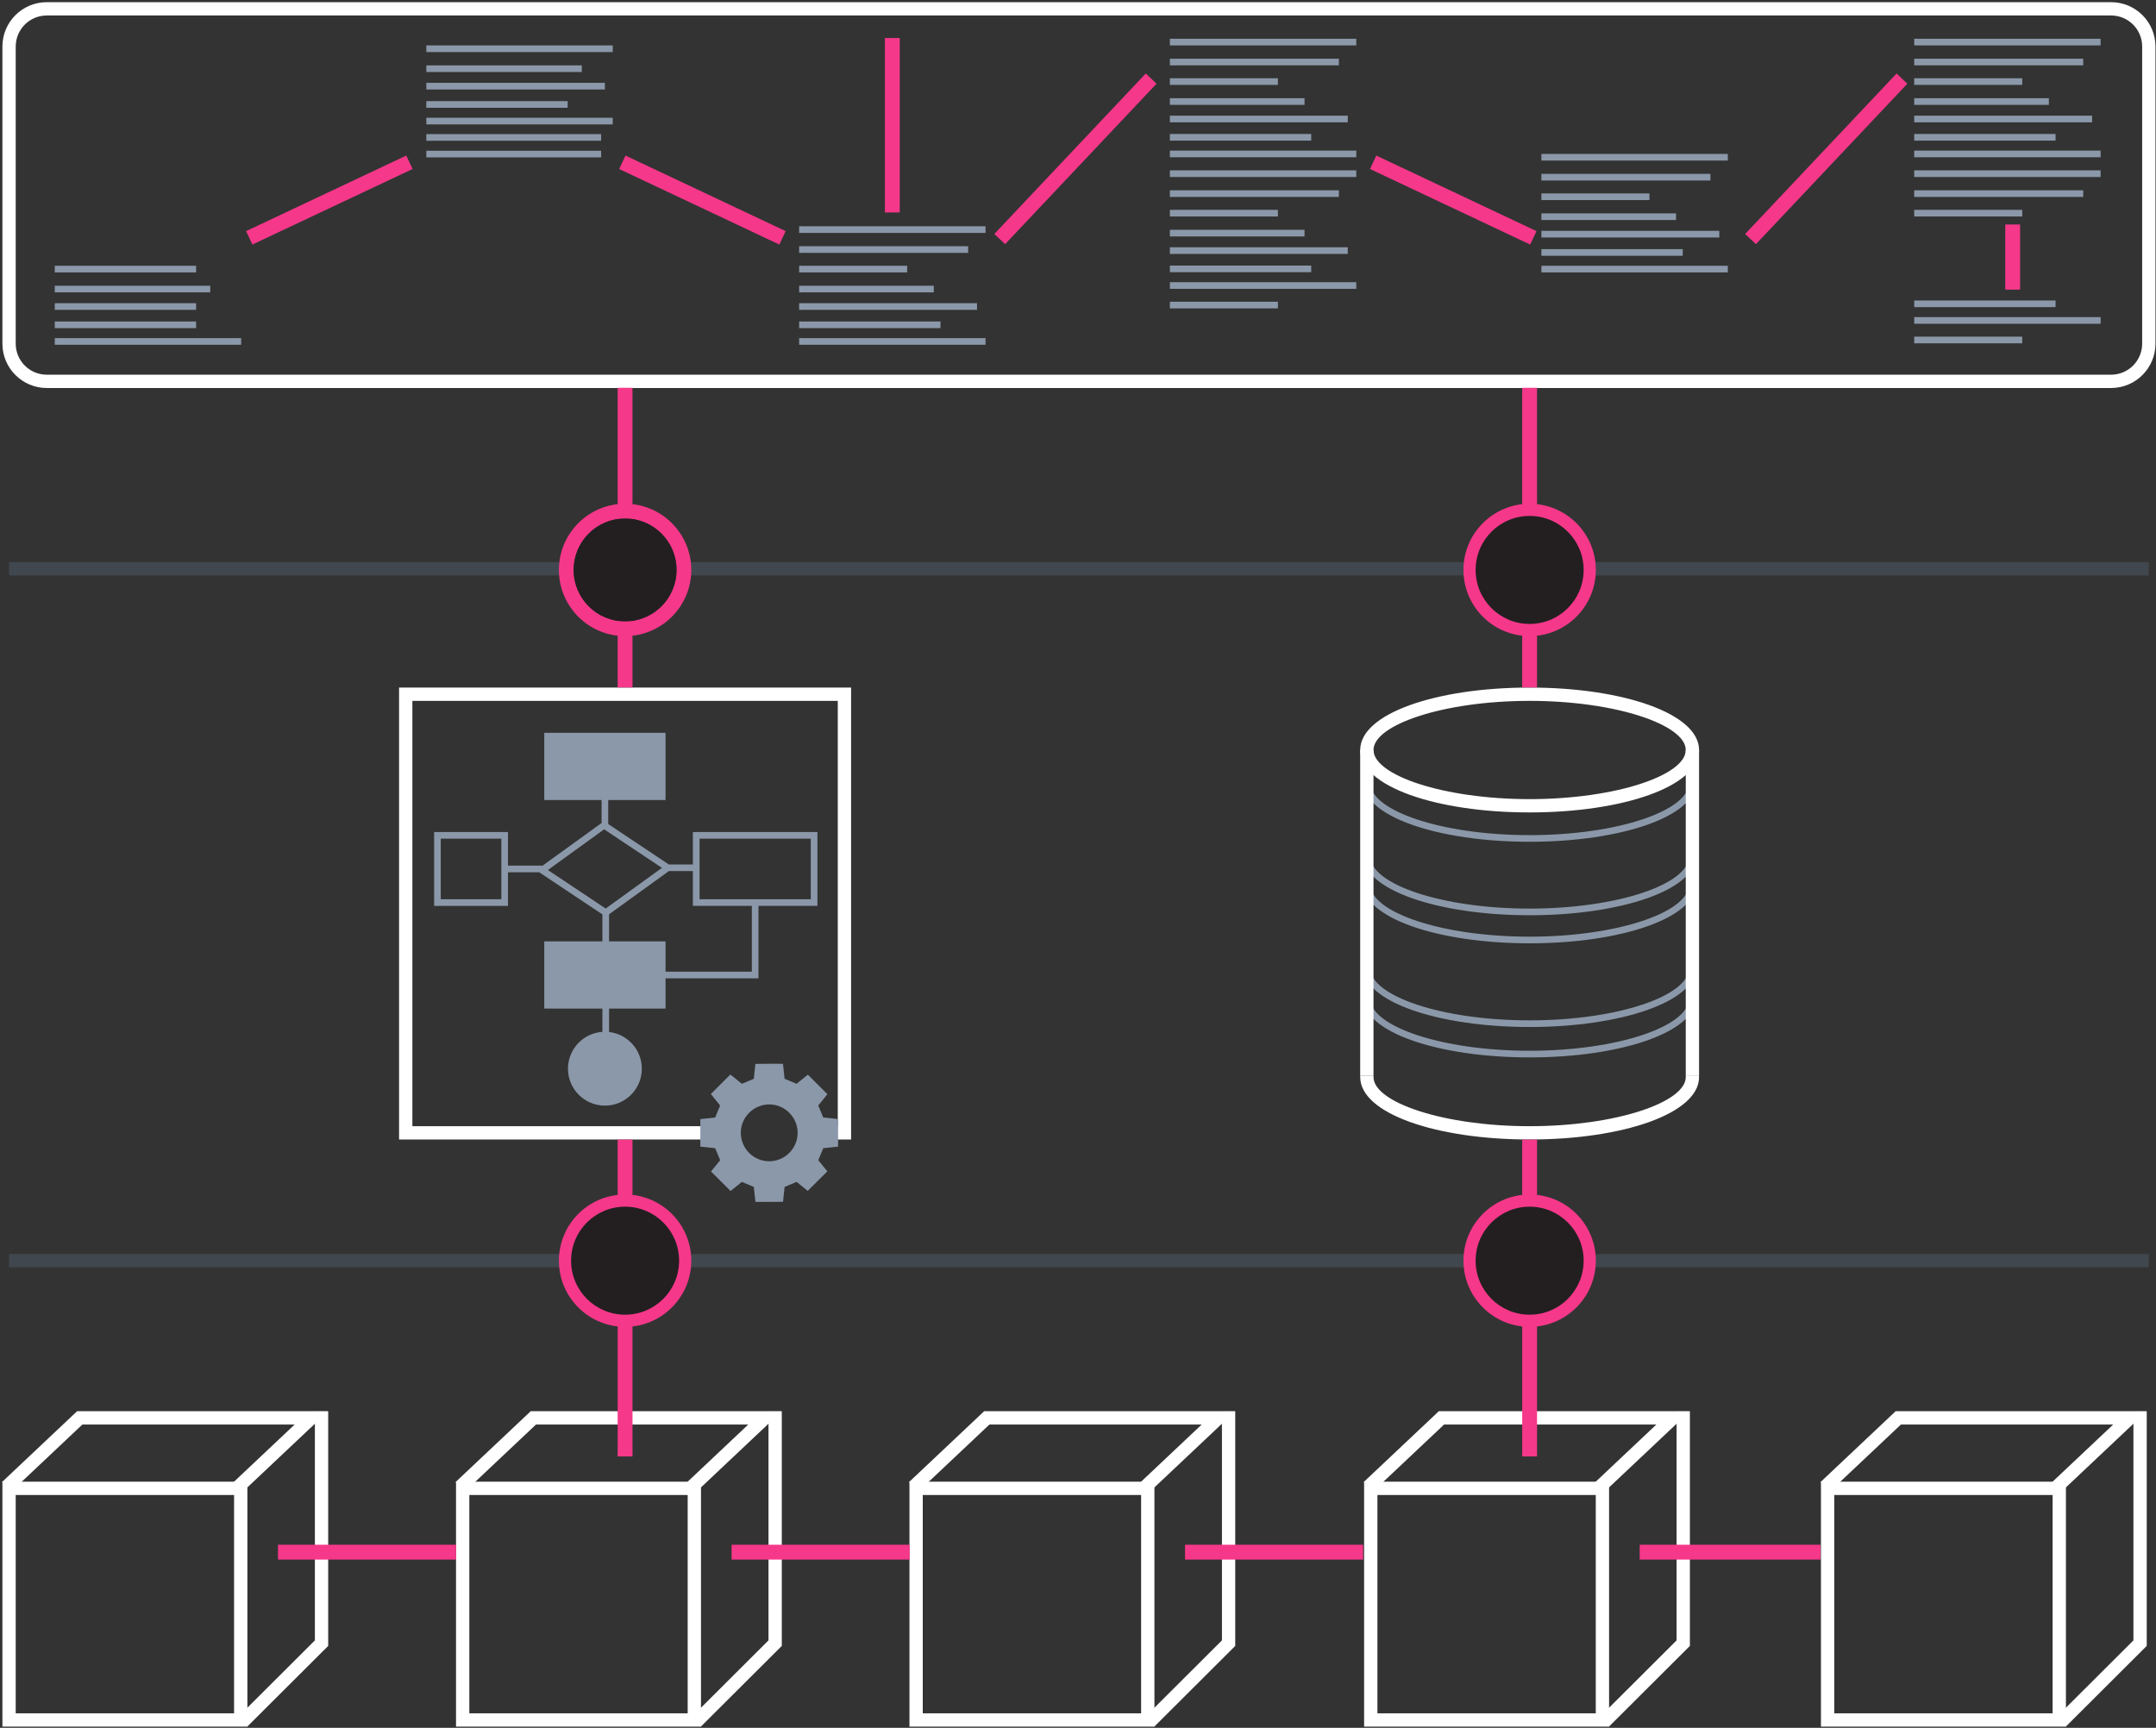 <svg height="634" viewBox="0 0 791 634" width="791" xmlns="http://www.w3.org/2000/svg"><rect x="0" y="0" width="791" height="634" fill="#333333" stroke="none"/><g fill="none" fill-rule="evenodd" transform="translate(.288 .119)"><g fill-rule="nonzero"><path d="m3.037 211.032v-4.882h785.041v4.882z" fill="#41474e"/><path d="m3.037 464.914v-4.882h785.041v4.882z" fill="#41474e"/><path d="m623.071 275.082c0 13.354-27.88 22.908-62.163 22.908-34.285 0-62.163-9.554-62.163-22.908 0-13.355 27.88-22.911 62.163-22.911 34.282 0 62.163 9.556 62.163 22.911zm-4.882 0c0-9.239-25.644-18.029-57.282-18.029-31.639 0-57.282 8.789-57.282 18.029 0 9.239 25.641 18.026 57.282 18.026 31.639 0 57.282-8.788 57.282-18.026zm-119.43 119.577h4.882c0 .116-.004.212-.01.341-.004.088-.004.089-.004.096 0 9.246 25.619 18.025 57.282 18.025s57.282-8.779 57.282-18.025c0-.011-0-.015-.009-.143-.013-.185-.021-.321-.021-.485h4.882c0 .011 0.0.015.009.143.013.185.021.321.021.485 0 13.361-27.856 22.907-62.163 22.907s-62.163-9.546-62.163-22.907c0-.116.004-.212.01-.341.004-.088.004-.089.004-.096z" fill="#fff"/><path d="m499.979 313.59h2.441c0 .088-.003.161-.009.28-.005.099-.006.123-.006.157 0 10.275 26.179 19.247 58.502 19.247s58.502-8.972 58.502-19.247c0-.049-.002-.086-.012-.228-.012-.171-.018-.274-.018-.399h2.441c0 .049.002.086.012.228.012.171.018.274.018.399 0 12.333-27.297 21.688-60.943 21.688s-60.943-9.355-60.943-21.688c0-.088.003-.161.009-.28.005-.099.006-.123.006-.157z" fill="#8b98a9"/><path d="m499.979 323.893h2.441c-.001.109-.001.109-.005.2-.002.042-.002.042-.004.08-.005.099-.006.124-.006.159 0 10.275 26.178 19.244 58.502 19.244s58.502-8.97 58.502-19.244c0-.049-.002-.086-.012-.228-.012-.171-.018-.274-.018-.399h2.441c0 .049.002.086.012.228.012.171.018.274.018.399 0 12.332-27.296 21.685-60.943 21.685s-60.943-9.353-60.943-21.685c0-.089.003-.162.009-.282.002-.035.002-.035.003-.066.002-.055.002-.055.003-.091zm0 41.862h2.441c0 .088-.003.161-.009.28-.005.099-.006.123-.006.157 0 10.275 26.179 19.247 58.502 19.247s58.502-8.972 58.502-19.247c0-.049-.002-.086-.012-.228-.012-.171-.018-.274-.018-.399h2.441c0 .049.002.086.012.228.012.171.018.274.018.399 0 12.333-27.297 21.688-60.943 21.688s-60.943-9.355-60.943-21.688c0-.088.003-.161.009-.28.005-.099.006-.123.006-.157zm-.015-78.684h2.441c0 10.276 26.18 19.249 58.502 19.249 32.32 0 58.502-8.974 58.502-19.249h2.441c0 12.333-27.3 21.69-60.943 21.69-33.644 0-60.943-9.357-60.943-21.69z" fill="#8b98a9"/><path d="m499.979 354.603h2.441c-.001.109-.001.109-.005.2-.002.042-.002.042-.004.08-.005.099-.006.124-.006.159 0 10.275 26.178 19.244 58.502 19.244s58.502-8.97 58.502-19.244c0-.049-.002-.086-.012-.228-.012-.171-.018-.274-.018-.399h2.441c0 .049.002.086.012.228.012.171.018.274.018.399 0 12.332-27.296 21.685-60.943 21.685s-60.943-9.353-60.943-21.685c0-.089.003-.162.009-.282.002-.035.002-.035.003-.066.002-.055.002-.055.003-.091z" fill="#8b98a9"/><path d="m498.744 275.082h4.882v119.574h-4.882z" fill="#fff"/><path d="m618.189 275.082h4.882v119.384h-4.882z" fill="#fff"/><path d="m151.007 413.125h119.021v4.882h-123.903v-165.833h165.838v165.833h-18.886v-4.882h14.004v-156.069h-156.074z" fill="#fff"/><path d="m167.018 633.443v-89.875h89.875v89.875zm84.994-4.882v-80.112h-80.112v80.112z" fill="#fff"/><path d="m170.217 547.245-3.35-3.551 27.556-25.99h92.109l-31.321 29.541-3.349-3.551 22.379-21.108h-77.879z" fill="#fff"/><path d="m281.659 517.817h4.882v86.006l-29.675 29.597-3.447-3.457 28.24-28.166z" fill="#fff"/><path d="m333.377 633.443v-89.875h89.875v89.875zm84.994-4.882v-80.112h-80.112v80.112z" fill="#fff"/><path d="m362.723 522.586-26.145 24.659-3.35-3.551 27.556-25.99h92.108l-31.321 29.541-3.349-3.551 22.379-21.108z" fill="#fff"/><path d="m448.019 517.817h4.881v86.006l-29.674 29.597-3.447-3.457 28.24-28.166z" fill="#fff"/><path d="m667.789 633.443v-89.875h89.875v89.875zm84.994-4.882v-80.112h-80.112v80.112z" fill="#fff"/><path d="m670.989 547.245-3.35-3.551 27.556-25.99h92.109l-31.321 29.541-3.35-3.551 22.38-21.108h-77.879z" fill="#fff"/><path d="m782.43 517.817h4.882v86.006l-29.674 29.597-3.448-3.457 28.24-28.166z" fill="#fff"/><path d="m.597 633.443v-89.875h89.875v89.875zm4.882-4.882h80.112v-80.112h-80.112z" fill="#fff"/><path d="m3.797 547.245-3.35-3.551 27.556-25.99h92.108l-31.321 29.541-3.349-3.551 22.379-21.108h-77.878z" fill="#fff"/><path d="m115.239 517.817h4.882v86.006l-29.674 29.597-3.448-3.457 28.24-28.166z" fill="#fff"/><path d="m500.181 633.443v-89.875h89.875v89.875zm84.994-4.882v-80.112h-80.112v80.112z" fill="#fff"/><path d="m503.382 547.245-3.35-3.551 27.556-25.99h92.109l-31.322 29.541-3.349-3.551 22.38-21.108h-77.879z" fill="#fff"/><path d="m614.823 517.817h4.882v86.006l-29.674 29.597-3.448-3.457 28.24-28.166z" fill="#fff"/><path d="m785.637 125.975v-109.017c0-6.294-5.102-11.397-11.397-11.397h-757.365c-6.294 0-11.397 5.102-11.397 11.397v109.017c0 6.294 5.102 11.397 11.397 11.397h757.365c6.294 0 11.397-5.102 11.397-11.397zm4.882 0c0 8.991-7.288 16.279-16.279 16.279h-757.365c-8.991 0-16.279-7.288-16.279-16.279v-109.017c0-8.991 7.288-16.279 16.279-16.279h757.365c8.991 0 16.279 7.288 16.279 16.279z" fill="#fff"/><path d="m230.263 186.261c12.011.633 21.567 10.584 21.567 22.752 0 12.166-9.556 22.116-21.566 22.749l0 18.852h-2.441l-0-18.853c-12.006-.636-21.559-10.586-21.559-22.749 0-12.165 9.552-22.114 21.558-22.751l-.001-42.584h2.441zm0 2.445.001 40.611c10.662-.631 19.125-9.487 19.125-20.304 0-10.82-8.464-19.677-19.126-20.307zm-2.44 40.611-.001-40.611c-10.657.634-19.117 9.49-19.117 20.306 0 10.815 8.46 19.671 19.118 20.304zm334.303-43.056c12.011.633 21.567 10.584 21.567 22.752 0 12.166-9.556 22.116-21.566 22.749l0 18.852h-2.441l-0-18.853c-12.006-.637-21.558-10.586-21.558-22.749 0-12.165 9.551-22.114 21.557-22.751l-.001-42.584h2.441zm0 2.445.001 40.611c10.662-.631 19.125-9.487 19.125-20.304 0-10.82-8.464-19.677-19.126-20.307zm-2.44 40.611-.001-40.611c-10.657.634-19.116 9.49-19.116 20.306 0 10.815 8.46 19.671 19.117 20.304zm-329.421 210.404c12.01.634 21.565 10.584 21.565 22.75 0 12.166-9.555 22.116-21.564 22.75l.001 47.585h-2.441l-.001-47.585c-12.007-.636-21.561-10.586-21.561-22.75 0-12.164 9.553-22.114 21.56-22.75l-0-20.156h2.441zm0 2.445.001 40.611c10.661-.631 19.123-9.488 19.123-20.306 0-10.818-8.463-19.675-19.124-20.306zm-2.44 40.611-.001-40.611c-10.658.633-19.119 9.49-19.119 20.305 0 10.816 8.461 19.673 19.12 20.305zm334.303-43.056c12.01.634 21.565 10.584 21.565 22.75 0 12.166-9.555 22.116-21.564 22.75l.001 47.585h-2.441l-.001-47.585c-12.007-.636-21.56-10.586-21.56-22.75 0-12.164 9.553-22.114 21.559-22.75l-0-20.156h2.441zm0 2.445.001 40.611c10.661-.631 19.123-9.488 19.123-20.306 0-10.818-8.463-19.675-19.124-20.306zm-2.44 40.611-.001-40.611c-10.657.633-19.118 9.49-19.118 20.305 0 10.816 8.461 19.673 19.119 20.305zm-456.485 87.862v-2.441h62.339v2.441zm166.419 0v-2.441h62.339v2.441zm166.36 0v-2.441h62.339v2.441zm166.804 0v-2.441h63.339v2.441zm-509.754-483.019-1.041-2.208 56.054-26.443 1.041 2.208zm275.386-.266-1.775-1.675 53.493-56.701 1.775 1.675zm275.46 0-1.775-1.675 53.493-56.701 1.775 1.675zm-357.911-1.941-1.041 2.208-56.054-26.443 1.041-2.208zm275.468-0-1.041 2.208-56.056-26.443 1.041-2.208zm-233.12-9.065h-2.441v-61.024h2.441zm411.04 28.3h-2.441v-20.902h2.441z" fill="#f6388a" stroke="#f6388a" stroke-width="3"/><path d="m223.166 378.563c6.762.759 12.024 6.501 12.024 13.465 0 7.48-6.071 13.552-13.549 13.552-7.479 0-13.55-6.073-13.55-13.552 0-7.171 5.581-13.048 12.634-13.519v-8.542h-21.333v-24.658h21.333v-9.909l-23.172-15.452h-11.472v12.332h-27.099v-27.102h27.099v12.329h12.498v.151l21.84-15.79v-8.431h-21.027v-24.661h44.498v24.661h-21.03v8.822l22.212 14.816h8.85v-11.897h45.687v27.102h-21.622v26.579h-2.441-31.656v11.109h-20.724zm20.724-22.146h31.656v-24.138h-21.624v-12.764h-8.824l-21.931 15.855v9.938h20.724zm-22.525-52.222-20.648 14.928 21.2 14.138 20.646-14.926zm-37.725 25.643v-22.22h-22.217v22.22zm113.528 0v-22.22h-40.805v22.22z" fill="#8b98a9"/></g><path d="m281.873 425.992c5.753.017 10.472-4.672 10.479-10.408.007-5.696-4.645-10.407-10.318-10.449-5.763-.041-10.508 4.623-10.538 10.349-.032 5.756 4.643 10.491 10.376 10.508m19.881-16.065c1.738.186 3.554.378 5.438.579v10.102c-1.814.198-3.659.398-5.441.593-.62 1.491-1.201 2.885-1.826 4.396 1.094 1.345 2.246 2.77 3.322 4.096-2.39 2.375-4.733 4.704-7.208 7.169-1.228-1.001-2.668-2.172-4.067-3.307-1.462.615-2.856 1.201-4.396 1.845-.183 1.706-.376 3.522-.588 5.458-3.347.098-6.691.024-10.12.051-.2-1.882-.393-3.696-.586-5.502-1.477-.618-2.902-1.218-4.406-1.843-1.372 1.111-2.792 2.263-4.125 3.347-2.402-2.404-4.743-4.74-7.184-7.176 1.047-1.281 2.202-2.702 3.364-4.133-.6-1.438-1.196-2.861-1.84-4.406-1.74-.181-3.552-.376-5.434-.574v-10.105c1.811-.2 3.654-.4 5.441-.591.618-1.487 1.199-2.885 1.823-4.391-1.101-1.372-2.277-2.822-3.412-4.223 2.402-2.395 4.721-4.711 7.142-7.128 1.445.991 2.778 2.307 4.242 3.381 1.443-.608 2.836-1.191 4.381-1.838.181-1.704.373-3.517.581-5.463 3.349-.09 6.688-.024 10.125-.037.2 1.872.393 3.688.586 5.497 1.474.618 2.9 1.216 4.401 1.843 1.372-1.116 2.792-2.268 4.13-3.351 2.402 2.399 4.743 4.735 7.181 7.167-1.047 1.291-2.199 2.712-3.361 4.147.6 1.435 1.191 2.856 1.836 4.396" fill="#8b98a9"/><path d="m580.729 462.473c0 10.944-8.873 19.817-19.819 19.817-10.946 0-19.817-8.873-19.817-19.817 0-10.946 8.871-19.819 19.817-19.819 10.946 0 19.819 8.873 19.819 19.819m-331.863 0c0 10.944-8.873 19.817-19.819 19.817-10.947 0-19.817-8.873-19.817-19.817 0-10.946 8.871-19.819 19.817-19.819 10.946 0 19.819 8.873 19.819 19.819m331.863-253.462c0 10.946-8.873 19.819-19.819 19.819-10.946 0-19.817-8.873-19.817-19.819 0-10.944 8.871-19.817 19.817-19.817 10.946 0 19.819 8.873 19.819 19.817m-332.789 0c0 10.435-8.459 18.893-18.893 18.893-10.435 0-18.892-8.459-18.892-18.893 0-10.433 8.456-18.891 18.892-18.891 10.435 0 18.893 8.459 18.893 18.891" fill="#231f20"/><path d="m19.807 126.387v-2.441h68.39v2.441zm0-6.102v-2.441h51.855v2.441zm0-6.713v-2.441h51.855v2.441zm0-13.73v-2.441h51.855v2.441zm0 7.323v-2.441h57.042v2.441zm136.315-61.634v-2.441h68.39v2.441zm0 6v-2.441h64.133v2.441zm0 6.102v-2.441h64.133v2.441zm0-18.205v-2.441h51.855v2.441zm0-6.713v-2.441h65.517v2.441zm0-13.73v-2.441h68.39v2.441zm0 7.323v-2.441h57.042v2.441zm136.777 100.079v-2.441h68.39v2.441zm0-6.102v-2.441h51.855v2.441zm0-6.713v-2.441h65.268v2.441zm0-13.73v-2.441h39.638v2.441zm0 7.323v-2.441h49.402v2.441zm0-21.815v-2.441h68.39v2.441zm0 7.323v-2.441h62.015v2.441zm272.324 7.169v-2.441h68.39v2.441zm0-6.102v-2.441h51.855v2.441zm0-6.713v-2.441h65.268v2.441zm0-13.73v-2.441h39.638v2.441zm0 7.323v-2.441h49.402v2.441zm0-21.815v-2.441h68.39v2.441zm0 7.323v-2.441h62.015v2.441zm-136.305-8.543v-2.441h68.39v2.441zm0-6.102v-2.441h51.855v2.441zm0-6.713v-2.441h65.266v2.441zm0-13.73v-2.441h39.636v2.441zm0 7.323v-2.441h49.4v2.441zm0-21.817v-2.441h68.39v2.441zm0 7.323v-2.441h62.012v2.441zm0 82.001v-2.441h68.39v2.441zm0-6.102v-2.441h51.855v2.441zm0-6.713v-2.441h65.266v2.441zm0-13.73v-2.441h39.636v2.441zm0 33.717v-2.441h39.636v2.441zm0-26.394v-2.441h49.4v2.441zm0-21.815v-2.441h68.39v2.441zm0 7.323v-2.441h62.012v2.441zm273.085-14.57v-2.441h68.39v2.441zm0-6.102v-2.441h51.855v2.441zm0-6.713v-2.441h65.266v2.441zm0-13.73v-2.441h39.636v2.441zm0 7.323v-2.441h49.4v2.441zm0-21.817v-2.441h68.39v2.441zm0 7.323v-2.441h62.012v2.441zm0 94.816v-2.441h68.39v2.441zm0-6.102v-2.441h51.855v2.441zm0-33.258v-2.441h39.636v2.441zm0 46.532v-2.441h39.636v2.441zm0-61.024v-2.441h68.39v2.441zm0 7.323v-2.441h62.012v2.441z" fill="#8b98a9" fill-rule="nonzero"/></g></svg>